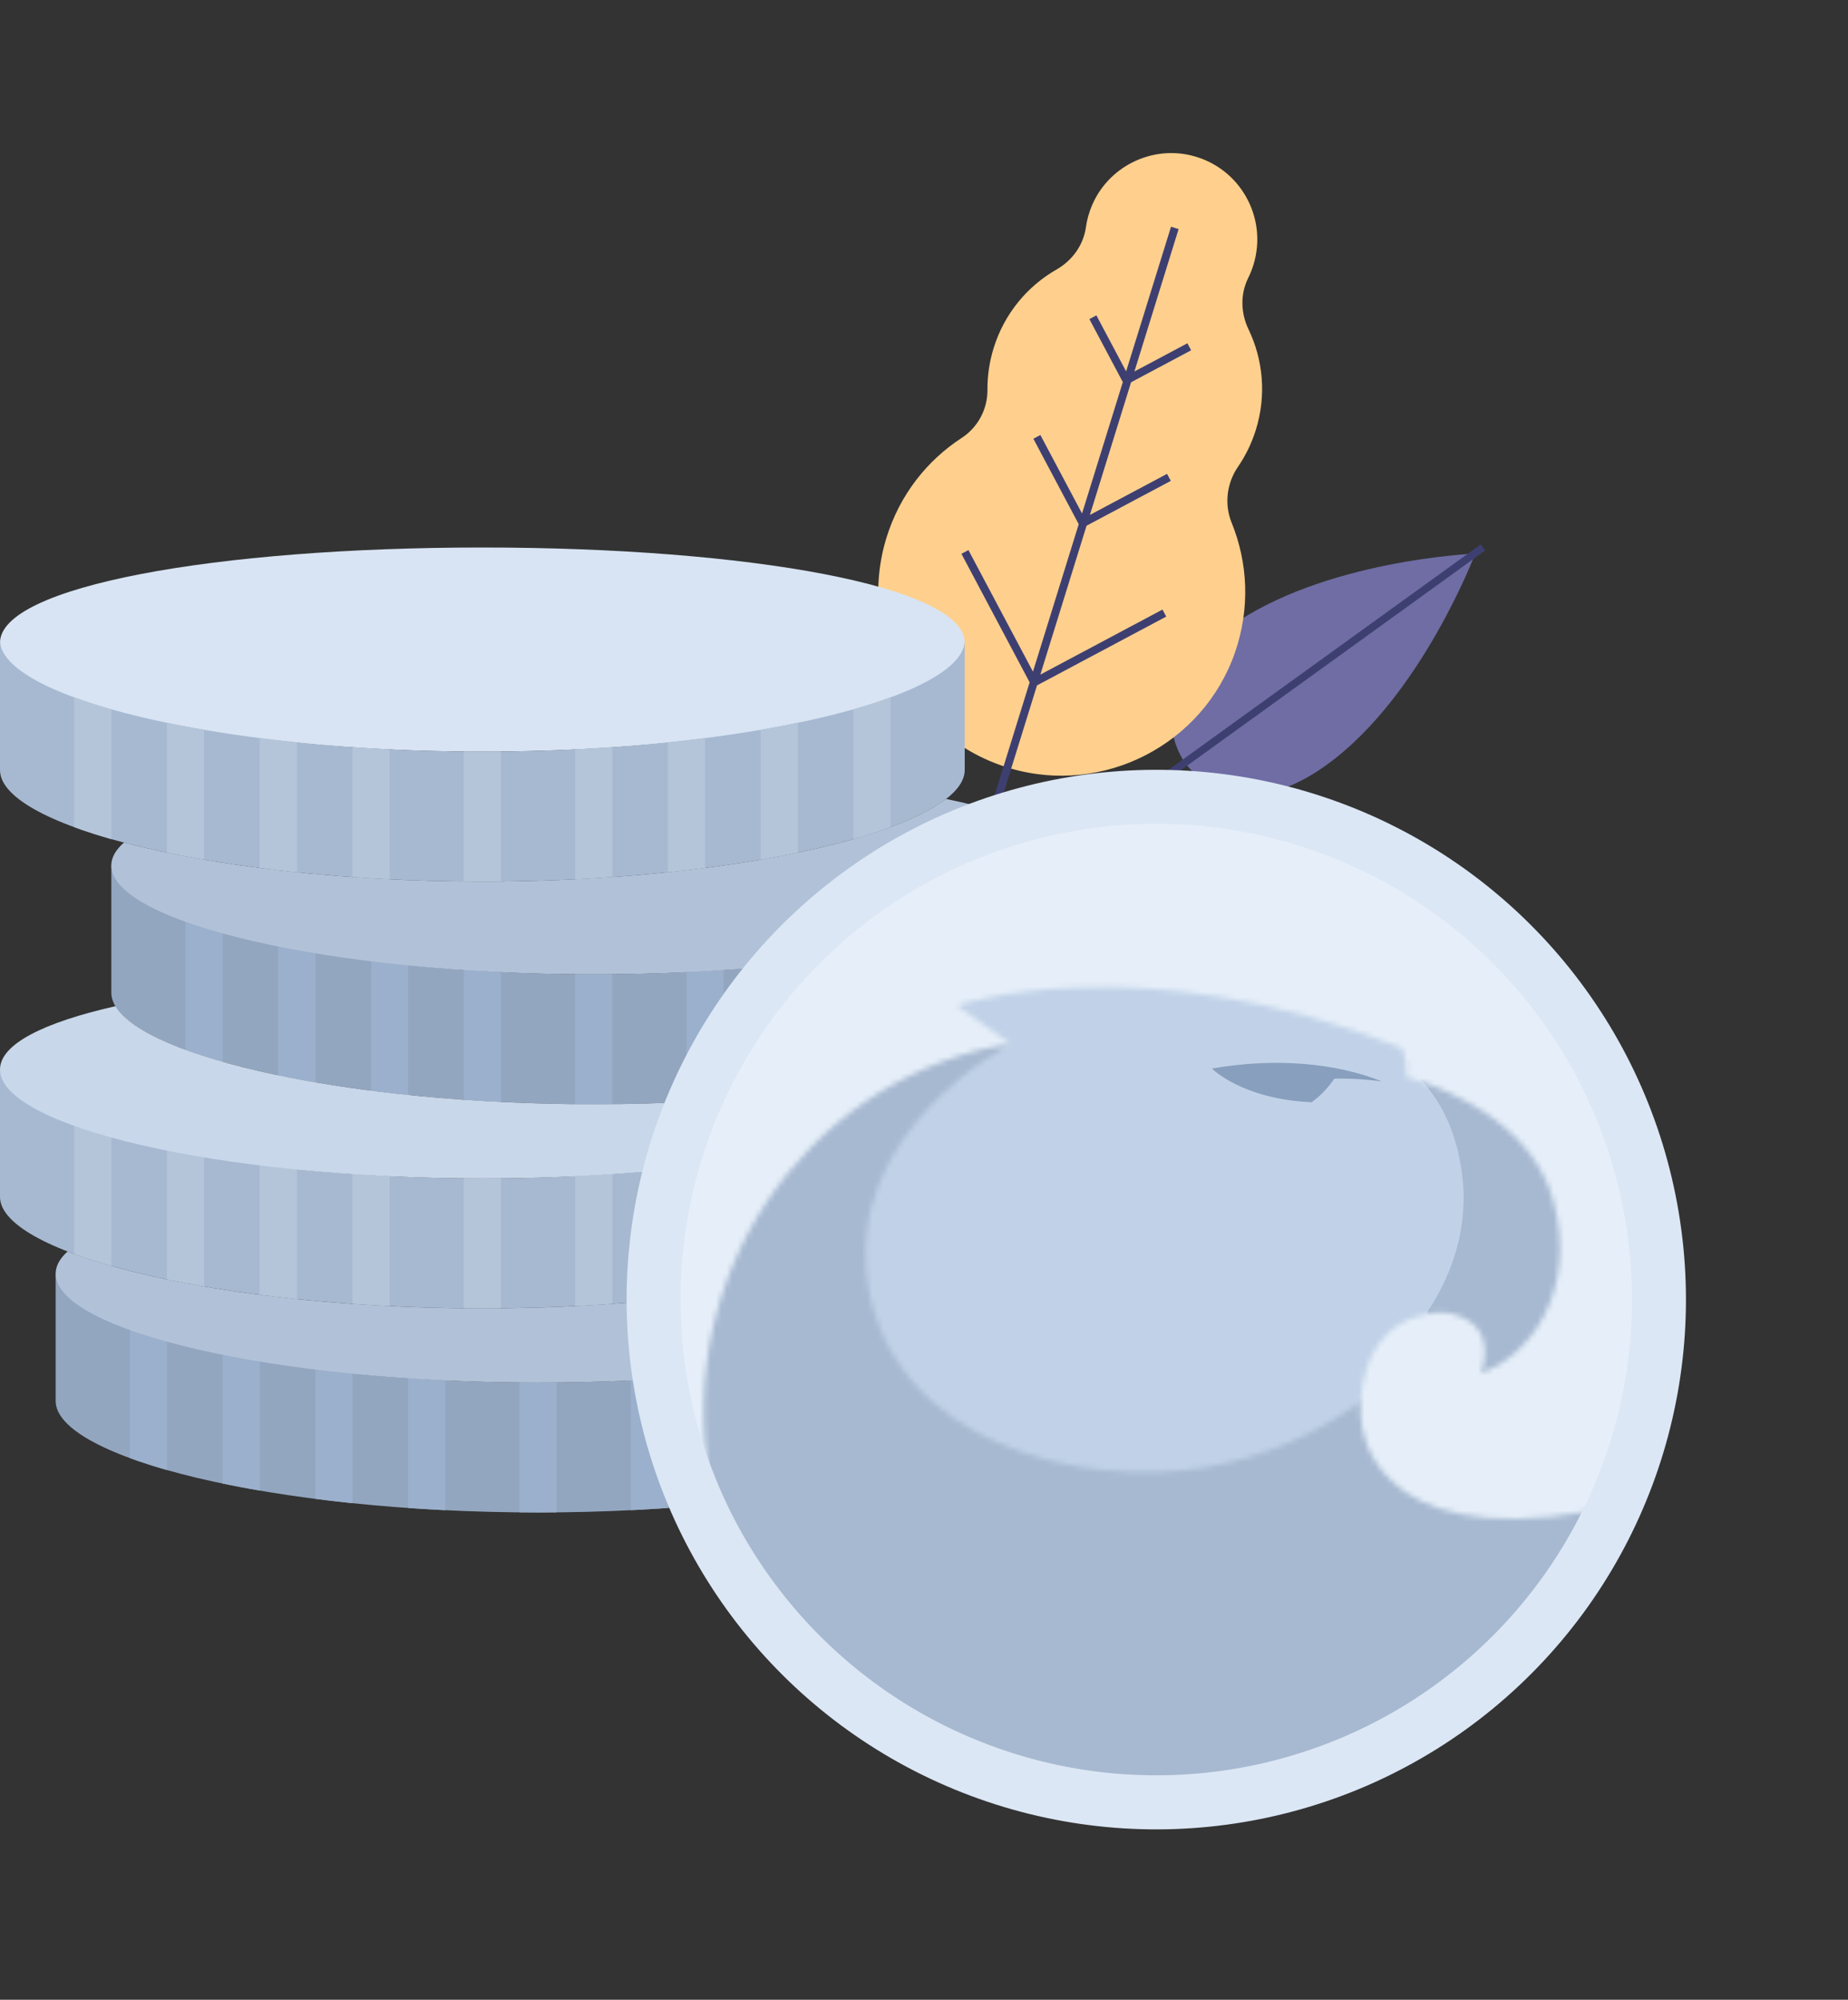 <svg width="342" height="370" viewBox="0 0 342 370" fill="none" xmlns="http://www.w3.org/2000/svg">
<rect x="0" y="0" width="342" height="370" fill="#333333" stroke="none"/>
<path fill-rule="evenodd" clip-rule="evenodd" d="M272.969 102.53C272.969 102.53 262.99 128.904 245.536 141.504C228.083 154.104 219.375 141.222 219.375 141.222L272.969 102.53Z" fill="#6F6DA4"/>
<path fill-rule="evenodd" clip-rule="evenodd" d="M272.904 102.439C272.904 102.439 244.767 103.582 227.313 116.182C209.86 128.782 219.309 141.131 219.309 141.131L272.904 102.439Z" fill="#6F6DA4"/>
<path fill-rule="evenodd" clip-rule="evenodd" d="M211.764 147.399L274.847 101.857L274.032 100.725L210.949 146.268L211.764 147.399Z" fill="#3E3F71"/>
<path fill-rule="evenodd" clip-rule="evenodd" d="M177.979 81.021C180.966 79.079 182.771 75.71 182.742 72.144C182.723 69.578 183.093 66.966 183.894 64.385C185.879 57.989 190.154 52.941 195.535 49.862C198.428 48.203 200.494 45.371 200.961 42.063C201.143 40.769 201.488 39.471 202.011 38.193C204.954 30.991 212.839 26.946 220.398 28.75C229.472 30.913 234.682 40.258 231.959 49.028C231.701 49.863 231.38 50.661 231.002 51.419C229.514 54.412 229.607 57.918 231.055 60.931C233.742 66.526 234.406 73.113 232.42 79.51C231.641 82.018 230.511 84.318 229.1 86.376C227.019 89.409 226.546 93.309 227.934 96.718C230.932 104.083 231.384 112.54 228.559 120.703C222.661 137.733 204.222 147.236 186.953 142.158C168.711 136.795 158.453 117.534 164.075 99.423C166.522 91.541 171.571 85.191 177.979 81.021Z" fill="#FFD08D"/>
<path fill-rule="evenodd" clip-rule="evenodd" d="M172.994 182.814L190.549 126.247L177.926 102.466L179.222 101.775L191.163 124.27L199.632 96.987L191.242 81.178L192.539 80.488L200.247 95.006L207.792 70.698L201.605 59.041L202.903 58.351L208.406 68.718L216.715 41.948L218.119 42.385L209.942 68.732L219.747 63.512L220.436 64.813L209.322 70.729L201.704 95.272L215.981 87.671L216.672 88.972L201.084 97.269L192.535 124.814L215.137 112.782L215.827 114.082L191.914 126.812L174.397 183.245L172.994 182.814Z" fill="#3E3F71"/>
<g clip-path="url(#clip0)">
<path d="M99.569 255.804C50.269 255.804 10.301 245.634 10.301 235.203V259.223C10.328 269.647 50.283 279.837 99.569 279.837C148.856 279.837 188.81 269.647 188.838 259.223V235.203C188.838 245.634 148.87 255.804 99.569 255.804Z" fill="#93A6C0"/>
<path d="M89.269 218.036C39.968 218.036 0 207.866 0 197.436V221.456C0.027 231.879 39.982 242.07 89.269 242.07C138.555 242.07 178.51 231.879 178.537 221.456V197.436C178.537 207.866 138.569 218.036 89.269 218.036Z" fill="#A7B9D1"/>
<path d="M109.868 180.269C60.568 180.269 20.6 170.099 20.6 159.668V183.688C20.627 194.112 60.582 204.302 109.868 204.302C159.155 204.302 199.109 194.112 199.137 183.688V159.668C199.137 170.099 159.168 180.269 109.868 180.269Z" fill="#93A6C0"/>
<path d="M178.537 118.914C178.537 129.341 138.569 139.068 89.269 139.068C39.968 139.068 0 129.341 0 118.914C0 108.483 39.968 101.3 89.269 101.3C138.569 101.3 178.537 108.483 178.537 118.914Z" fill="#D8E4F3"/>
<path d="M89.269 139.068C39.968 139.068 0 128.898 0 118.467V142.487C0.027 152.911 39.982 163.102 89.269 163.102C138.555 163.102 178.51 152.911 178.537 142.487V118.467C178.537 128.898 138.569 139.068 89.269 139.068Z" fill="#A7B9D1"/>
<path d="M13.734 129.021V153.038C15.822 153.807 18.108 154.549 20.601 155.256V131.236C18.108 130.529 15.822 129.787 13.734 129.021Z" fill="#B5C5D9"/>
<path d="M157.936 131.236V155.256C160.428 154.549 162.715 153.807 164.802 153.038V129.021C162.715 129.791 160.428 130.529 157.936 131.236Z" fill="#B5C5D9"/>
<path d="M30.9 133.729V157.752C33.098 158.209 35.388 158.642 37.767 159.05V135.027C35.388 134.618 33.098 134.186 30.9 133.729Z" fill="#B5C5D9"/>
<path d="M140.77 135.027V159.054C143.149 158.642 145.439 158.209 147.636 157.752V133.729C145.439 134.186 143.149 134.618 140.77 135.027Z" fill="#B5C5D9"/>
<path d="M48.066 136.558V160.585C50.305 160.873 52.588 161.141 54.933 161.381V137.355C52.588 137.114 50.305 136.843 48.066 136.558Z" fill="#B5C5D9"/>
<path d="M123.602 137.358V161.385C125.947 161.141 128.23 160.873 130.468 160.588V136.558C128.23 136.85 125.947 137.118 123.602 137.358Z" fill="#B5C5D9"/>
<path d="M65.234 138.24V162.271C67.49 162.429 69.777 162.57 72.101 162.683V138.649C69.777 138.536 67.49 138.398 65.234 138.24Z" fill="#B5C5D9"/>
<path d="M106.436 138.649V162.683C108.76 162.57 111.047 162.429 113.302 162.271V138.24C111.047 138.398 108.76 138.536 106.436 138.649Z" fill="#B5C5D9"/>
<path d="M89.269 139.068C88.119 139.068 86.976 139.057 85.836 139.047V163.081C86.976 163.091 88.119 163.101 89.269 163.101C90.419 163.101 91.563 163.091 92.703 163.081V139.047C91.563 139.057 90.419 139.068 89.269 139.068Z" fill="#B5C5D9"/>
<path d="M34.334 170.222V194.239C36.422 195.008 38.708 195.75 41.201 196.457V172.437C38.708 171.73 36.422 170.988 34.334 170.222Z" fill="#9BB0CC"/>
<path d="M178.537 172.437V196.457C181.03 195.75 183.316 195.008 185.404 194.239V170.222C183.316 170.991 181.03 171.73 178.537 172.437Z" fill="#9BB0CC"/>
<path d="M51.502 174.93V198.953C53.699 199.41 55.989 199.843 58.369 200.251V176.228C55.989 175.819 53.699 175.386 51.502 174.93Z" fill="#9BB0CC"/>
<path d="M161.371 176.228V200.255C163.75 199.843 166.041 199.41 168.238 198.953V174.93C166.041 175.386 163.75 175.819 161.371 176.228Z" fill="#9BB0CC"/>
<path d="M68.67 177.762V201.789C70.909 202.078 73.192 202.345 75.537 202.586V178.559C73.192 178.315 70.909 178.047 68.67 177.762Z" fill="#9BB0CC"/>
<path d="M144.201 178.555V202.586C146.546 202.342 148.829 202.074 151.068 201.789V177.762C148.829 178.051 146.546 178.318 144.201 178.555Z" fill="#9BB0CC"/>
<path d="M85.836 179.441V203.472C88.092 203.629 90.378 203.77 92.703 203.884V179.85C90.378 179.736 88.092 179.599 85.836 179.441Z" fill="#9BB0CC"/>
<path d="M127.035 179.85V203.884C129.36 203.77 131.646 203.629 133.902 203.472V179.441C131.646 179.599 129.36 179.736 127.035 179.85Z" fill="#9BB0CC"/>
<path d="M109.869 180.268C108.719 180.268 107.575 180.258 106.436 180.248V204.282C107.575 204.292 108.719 204.302 109.869 204.302C111.019 204.302 112.162 204.292 113.302 204.282V180.248C112.162 180.258 111.019 180.268 109.869 180.268Z" fill="#9BB0CC"/>
<path d="M13.734 207.99V232.007C15.822 232.776 18.108 233.514 20.601 234.224V210.204C18.108 209.497 15.822 208.756 13.734 207.99Z" fill="#B5C5D9"/>
<path d="M157.936 210.204V234.224C160.428 233.517 162.715 232.776 164.802 232.007V207.99C162.715 208.759 160.428 209.497 157.936 210.204Z" fill="#B5C5D9"/>
<path d="M30.9 212.697V236.721C33.098 237.177 35.388 237.61 37.767 238.019V213.995C35.388 213.587 33.098 213.154 30.9 212.697Z" fill="#B5C5D9"/>
<path d="M140.77 213.995V238.022C143.149 237.61 145.439 237.177 147.636 236.721V212.697C145.439 213.154 143.149 213.587 140.77 213.995Z" fill="#B5C5D9"/>
<path d="M48.066 215.53V239.557C50.305 239.845 52.588 240.113 54.933 240.353V216.326C52.588 216.082 50.305 215.815 48.066 215.53Z" fill="#B5C5D9"/>
<path d="M123.602 216.323V240.353C125.947 240.109 128.23 239.842 130.468 239.557V215.53C128.23 215.818 125.947 216.086 123.602 216.323Z" fill="#B5C5D9"/>
<path d="M65.234 217.209V241.239C67.49 241.397 69.777 241.538 72.101 241.651V217.617C69.777 217.504 67.49 217.367 65.234 217.209Z" fill="#B5C5D9"/>
<path d="M106.436 217.617V241.651C108.76 241.538 111.047 241.397 113.302 241.239V217.209C111.047 217.367 108.76 217.504 106.436 217.617Z" fill="#B5C5D9"/>
<path d="M89.269 218.036C88.119 218.036 86.976 218.026 85.836 218.015V242.049C86.976 242.059 88.119 242.07 89.269 242.07C90.419 242.07 91.563 242.059 92.703 242.049V218.015C91.563 218.026 90.419 218.036 89.269 218.036Z" fill="#B5C5D9"/>
<path d="M24.035 245.757V269.774C26.123 270.543 28.409 271.281 30.902 271.992V247.972C28.409 247.265 26.123 246.523 24.035 245.757Z" fill="#9BB0CC"/>
<path d="M168.236 247.972V271.992C170.729 271.285 173.016 270.543 175.103 269.774V245.757C173.016 246.527 170.729 247.265 168.236 247.972Z" fill="#9BB0CC"/>
<path d="M41.201 250.465V274.488C43.398 274.945 45.689 275.377 48.068 275.786V251.762C45.689 251.354 43.398 250.921 41.201 250.465Z" fill="#9BB0CC"/>
<path d="M151.07 251.762V275.789C153.45 275.377 155.74 274.945 157.937 274.488V250.465C155.74 250.921 153.45 251.354 151.07 251.762Z" fill="#9BB0CC"/>
<path d="M58.365 253.297V277.324C60.604 277.613 62.887 277.88 65.232 278.121V254.094C62.887 253.85 60.604 253.582 58.365 253.297Z" fill="#9BB0CC"/>
<path d="M133.902 254.09V278.121C136.247 277.877 138.531 277.609 140.769 277.324V253.297C138.531 253.586 136.247 253.853 133.902 254.09Z" fill="#9BB0CC"/>
<path d="M75.535 254.976V279.007C77.791 279.165 80.078 279.305 82.402 279.419V255.385C80.078 255.271 77.791 255.134 75.535 254.976Z" fill="#9BB0CC"/>
<path d="M116.736 255.385V279.419C119.061 279.305 121.347 279.165 123.603 279.007V254.976C121.347 255.134 119.061 255.271 116.736 255.385Z" fill="#9BB0CC"/>
<path d="M99.568 255.803C98.418 255.803 97.275 255.793 96.135 255.783V279.817C97.275 279.827 98.418 279.837 99.568 279.837C100.718 279.837 101.862 279.827 103.002 279.817V255.783C101.862 255.793 100.718 255.803 99.568 255.803Z" fill="#9BB0CC"/>
<path d="M175.832 226.18C166.081 234.757 131.03 242.07 89.269 242.07C56.617 242.07 28.076 237.596 12.512 231.547C11.08 232.844 10.301 234.218 10.301 235.649C10.301 246.08 50.269 255.804 99.569 255.804C148.873 255.804 188.838 246.08 188.838 235.649C188.838 232.055 184.083 228.841 175.832 226.18Z" fill="#B1C2D8"/>
<path d="M109.869 204.303C64.503 204.303 27.069 195.667 21.376 186.164C8.058 189.182 0 193.202 0 197.882C0 208.309 39.968 218.036 89.269 218.036C138.569 218.036 178.537 208.309 178.537 197.882C178.537 197.422 178.434 196.972 178.28 196.526C161.906 201.133 137.343 204.303 109.869 204.303Z" fill="#C8D7EA"/>
<path d="M175.079 147.82C164.397 156.128 130.036 163.102 89.268 163.102C62.94 163.102 39.281 160.19 22.941 155.892C21.427 157.231 20.6 158.638 20.6 160.115C20.6 170.545 60.568 180.269 109.868 180.269C159.168 180.269 199.137 170.545 199.137 160.115C199.137 155.129 189.993 150.889 175.079 147.82Z" fill="#B1C2D8"/>
</g>
<path d="M228.3 287.669C264.107 281.682 288.276 247.766 282.282 211.916C276.288 176.065 242.402 151.855 206.595 157.842C170.787 163.828 146.619 197.744 152.612 233.595C158.606 269.445 192.492 293.655 228.3 287.669Z" fill="#C1D2E8"/>
<path d="M260.667 197.32C266.366 202.845 269.104 208.234 270.395 215.961C271.963 225.338 269.548 234.644 264.144 242.754L270.647 257.047L282.8 255.015L293.169 238.347L293.044 216.517L291.642 203.729L276.597 191.533C265.124 192.053 259.813 193.986 260.667 197.32Z" fill="#A7B9D1"/>
<mask id="mask0" mask-type="alpha" maskUnits="userSpaceOnUse" x="113" y="174" width="195" height="192">
<path d="M129.475 282.42L133.161 290.854C133.161 290.854 168.313 340.229 230.554 350.35C230.554 350.35 280.315 318.485 297.619 275.646L259.964 252.438C259.964 252.438 246.331 267.591 222.956 271.499C199.582 275.407 165.511 266.756 160.7 237.983C155.89 209.21 187.012 193.192 187.012 193.192L172.425 192.099L136.608 198.087L123.043 256.714L129.475 282.42Z" fill="url(#paint0_linear)"/>
</mask>
<g mask="url(#mask0)">
<circle cx="216.012" cy="242.663" r="94.17" transform="rotate(-9.491 216.012 242.663)" fill="#A7B9D1"/>
</g>
<mask id="mask1" mask-type="alpha" maskUnits="userSpaceOnUse" x="81" y="107" width="251" height="204">
<path d="M317.313 188.903C316.147 188.071 299.4 143.241 215.253 129.129C212.45 127.829 126.213 128.327 142.094 144.485C71.346 175.708 96.582 223.257 96.997 225.737C97.411 228.216 114.218 263.707 123.619 277.732C124.406 278.924 136.262 293.571 144.527 301.24C139.054 293.104 133.412 286.178 131.21 273.01C125 235.865 148.685 200.856 184.425 193.556C185.286 193.413 186.212 193.258 187.085 193.186L177.069 186.032C177.069 186.032 210.63 174.464 259.434 193.89C259.434 193.89 260.306 195.143 260.332 199.258C260.332 199.258 282.711 204.784 287.43 222.023C292.149 239.262 282.741 251.135 274.045 254.055C274.045 254.055 277.481 246.05 269.688 243.382C268.04 242.773 266.193 242.716 264.419 243.087C250.767 245.37 251.8 261.238 251.8 261.238C251.787 262.051 251.919 262.839 252.05 263.622C252.05 263.622 253.581 286.837 294.108 279.616C294.108 279.616 310.796 252.841 312.724 230.965C313.435 222.903 313.891 216.863 314.106 212.416C315.376 205.949 316.097 196.617 317.151 189.747L317.313 188.903Z" fill="url(#paint1_radial)"/>
</mask>
<g mask="url(#mask1)">
<ellipse cx="214.437" cy="243.14" rx="92.576" ry="95.299" transform="rotate(-9.491 214.437 243.14)" fill="#E6EFF9"/>
</g>
<path d="M242.935 203.782C243.458 203.398 245.163 202.16 246.933 199.582C251.319 199.436 255.764 200.091 255.764 200.091C247.182 196.669 236.066 195.657 224.28 197.702C224.28 197.702 229.863 203.388 242.814 203.945C242.815 203.951 242.875 203.867 242.935 203.782Z" fill="#889FBD"/>
<circle cx="213.989" cy="240.454" r="93.021" transform="rotate(-9.491 213.989 240.454)" stroke="#DCE7F5" stroke-width="10"/>
<defs>
<linearGradient id="paint0_linear" x1="197.252" y1="187.948" x2="224.571" y2="351.351" gradientUnits="userSpaceOnUse">
<stop stop-color="#00F4E1"/>
<stop offset="1" stop-color="#02B4E4"/>
</linearGradient>
<radialGradient id="paint1_radial" cx="0" cy="0" r="1" gradientUnits="userSpaceOnUse" gradientTransform="translate(93.817 385.759) rotate(-9.491) scale(0.409 0.409)">
<stop stop-color="#00C9FF"/>
<stop offset="1" stop-color="#7DD6E7"/>
</radialGradient>
<clipPath id="clip0">
<rect width="199.137" height="199.137" fill="white" transform="translate(0 91)"/>
</clipPath>
</defs>
</svg>
